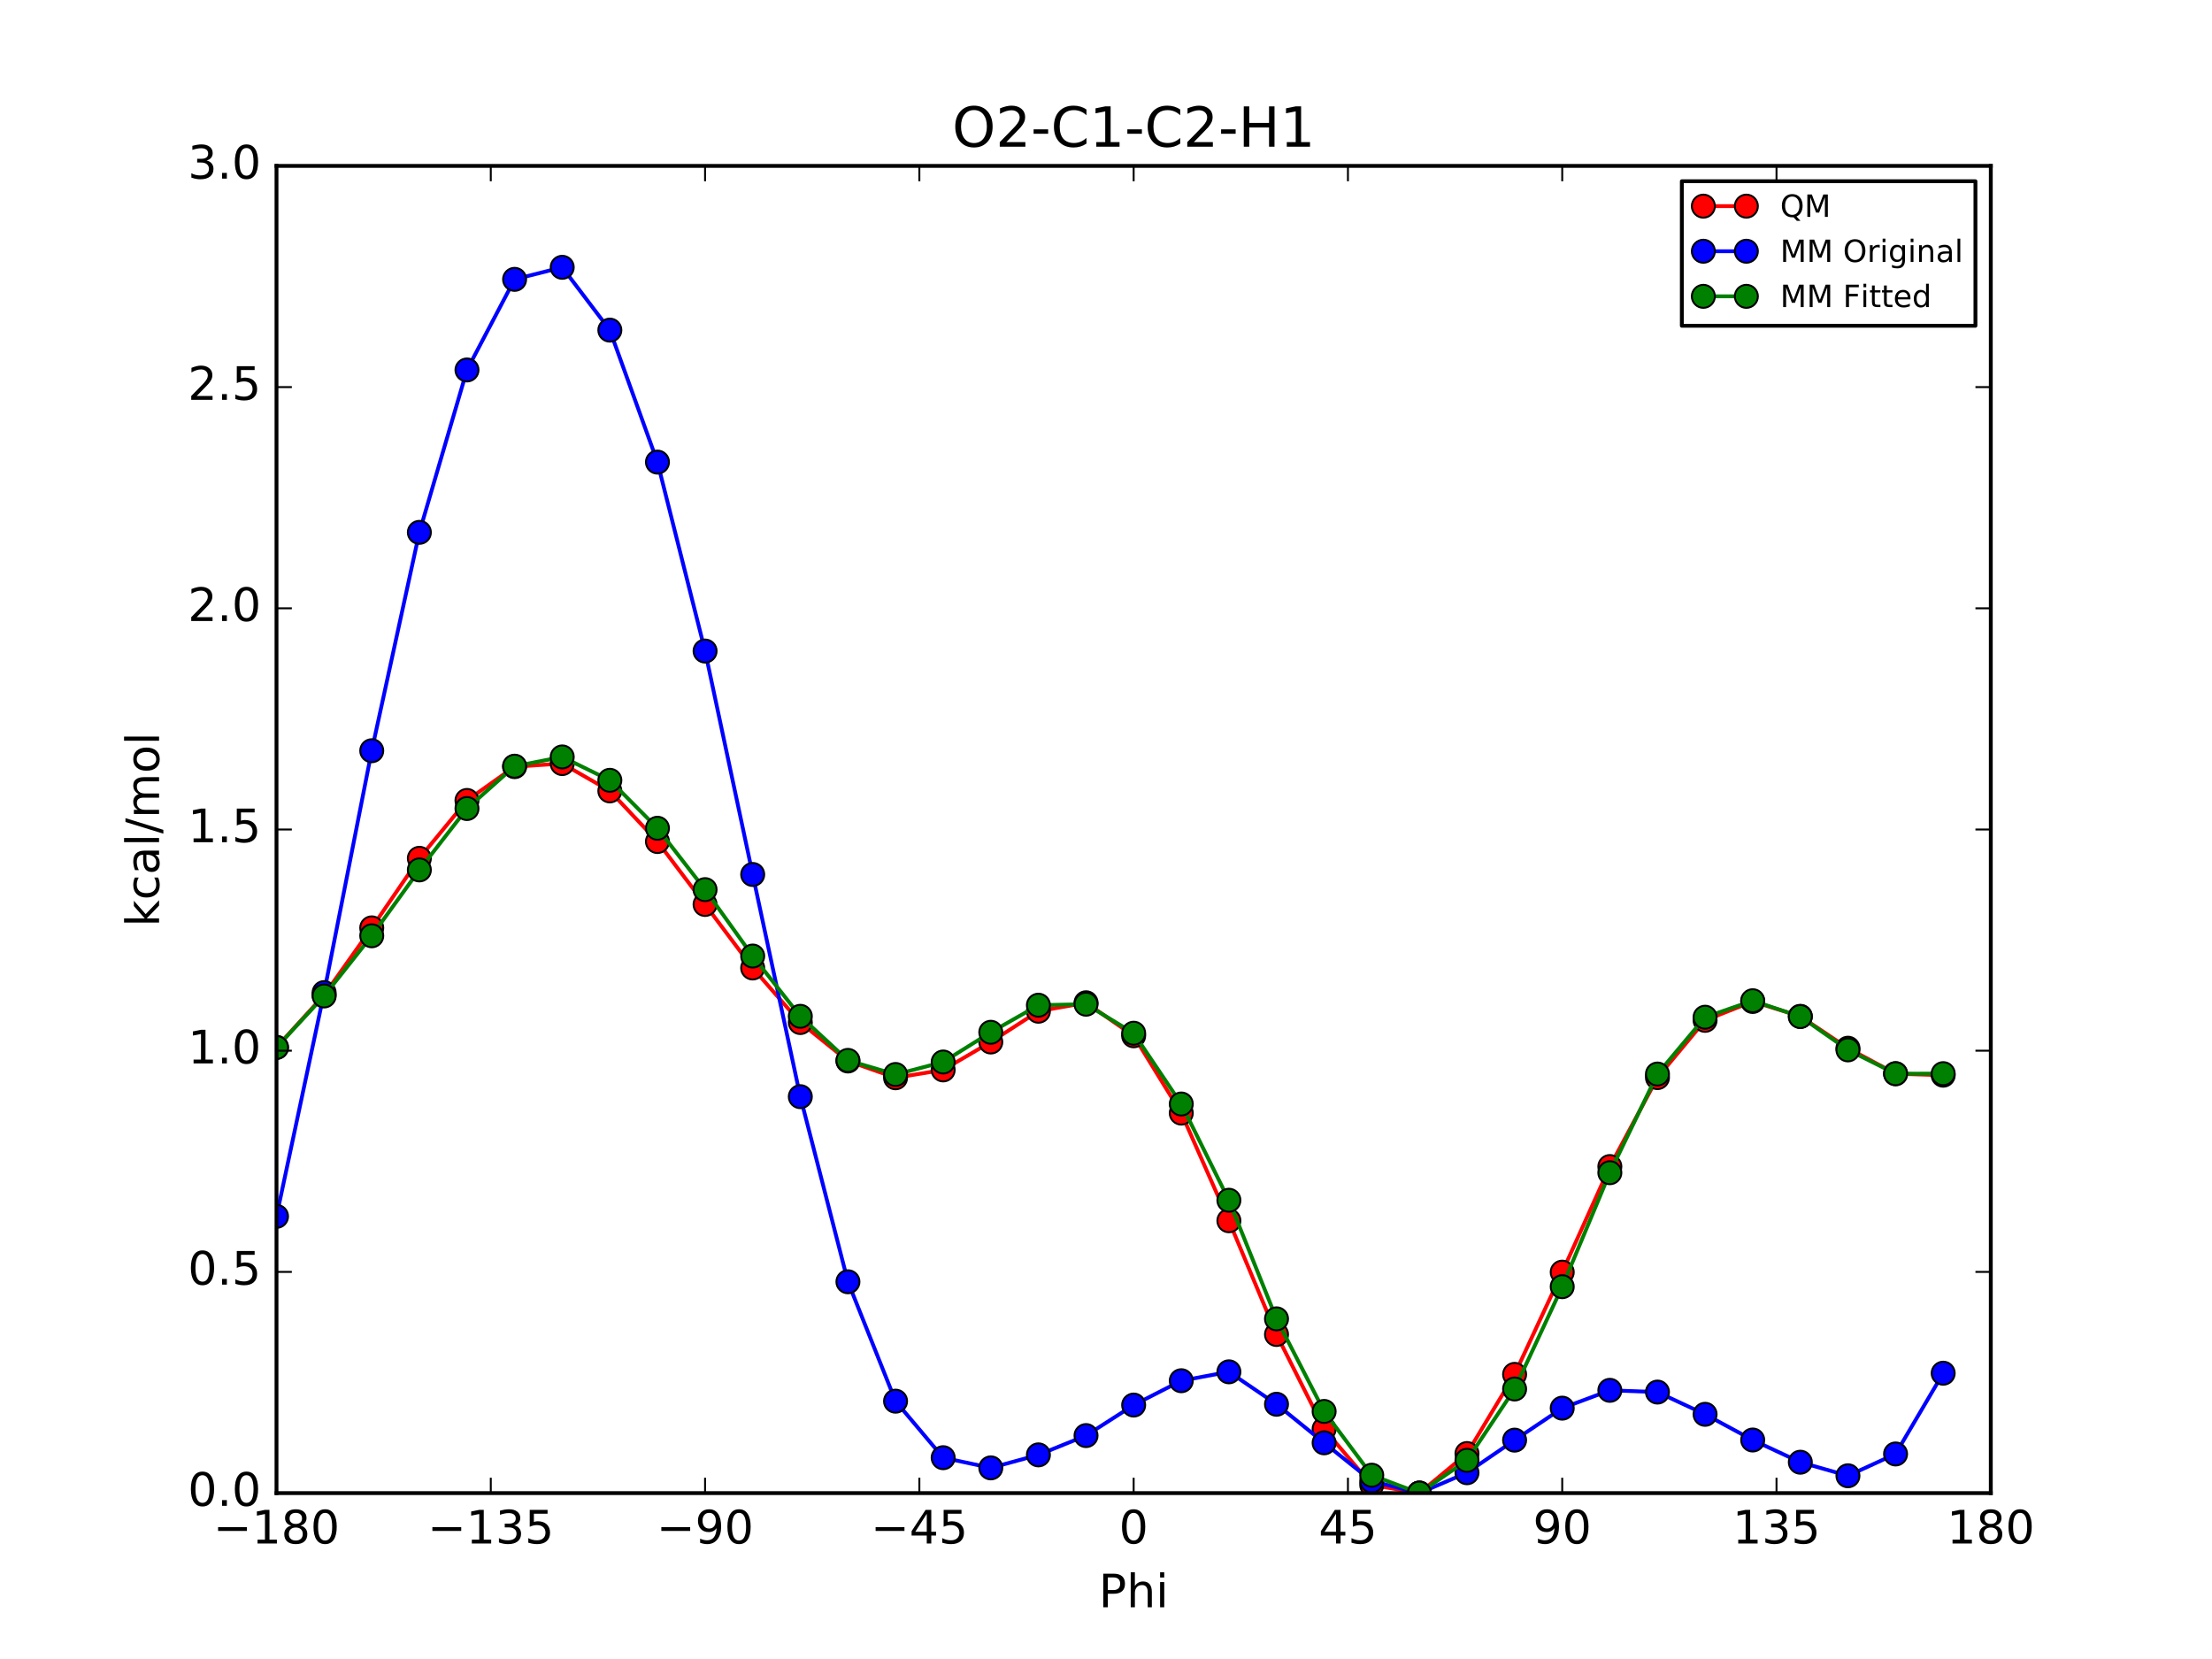 <?xml version="1.0" encoding="utf-8" standalone="no"?>
<!DOCTYPE svg PUBLIC "-//W3C//DTD SVG 1.1//EN"
  "http://www.w3.org/Graphics/SVG/1.1/DTD/svg11.dtd">
<!-- Created with matplotlib (http://matplotlib.org/) -->
<svg height="432pt" version="1.1" viewBox="0 0 576 432" width="576pt" xmlns="http://www.w3.org/2000/svg" xmlns:xlink="http://www.w3.org/1999/xlink">
 <defs>
  <style type="text/css">
*{stroke-linecap:butt;stroke-linejoin:round;stroke-miterlimit:100000;}
  </style>
 </defs>
 <g id="figure_1">
  <g id="patch_1">
   <path d="M 0 432 
L 576 432 
L 576 0 
L 0 0 
z
" style="fill:#ffffff;"/>
  </g>
  <g id="axes_1">
   <g id="patch_2">
    <path d="M 72 388.8 
L 518.4 388.8 
L 518.4 43.2 
L 72 43.2 
z
" style="fill:#ffffff;"/>
   </g>
   <g id="line2d_1">
    <path clip-path="url(#p3d483c1b29)" d="M 72 272.713 
L 84.4 259.105 
L 96.8 241.617 
L 109.2 223.503 
L 121.6 208.437 
L 134 199.628 
L 146.4 198.833 
L 158.8 205.946 
L 171.2 219.132 
L 183.6 235.518 
L 196 252.06 
L 208.4 266.266 
L 220.8 276.283 
L 233.2 280.652 
L 245.6 278.602 
L 258 271.334 
L 270.4 263.32 
L 282.8 261.119 
L 295.201 269.716 
L 307.6 289.844 
L 320 317.874 
L 332.4 347.492 
L 344.8 372.106 
L 357.2 386.678 
L 369.6 388.8 
L 382 378.5 
L 394.4 357.886 
L 406.8 331.263 
L 419.2 303.768 
L 431.6 280.607 
L 444 265.697 
L 456.4 260.784 
L 468.8 264.656 
L 481.2 272.951 
L 493.6 279.585 
L 506 279.979 
" style="fill:none;stroke:#ff0000;stroke-linecap:square;"/>
    <defs>
     <path d="M 0 3 
C 0.796 3 1.559 2.684 2.121 2.121 
C 2.684 1.559 3 0.796 3 0 
C 3 -0.796 2.684 -1.559 2.121 -2.121 
C 1.559 -2.684 0.796 -3 0 -3 
C -0.796 -3 -1.559 -2.684 -2.121 -2.121 
C -2.684 -1.559 -3 -0.796 -3 0 
C -3 0.796 -2.684 1.559 -2.121 2.121 
C -1.559 2.684 -0.796 3 0 3 
z
" id="m635cff8607" style="stroke:#000000;stroke-width:0.5;"/>
    </defs>
    <g clip-path="url(#p3d483c1b29)">
     <use style="fill:#ff0000;stroke:#000000;stroke-width:0.5;" x="72" xlink:href="#m635cff8607" y="272.713"/>
     <use style="fill:#ff0000;stroke:#000000;stroke-width:0.5;" x="84.4" xlink:href="#m635cff8607" y="259.105"/>
     <use style="fill:#ff0000;stroke:#000000;stroke-width:0.5;" x="96.8" xlink:href="#m635cff8607" y="241.617"/>
     <use style="fill:#ff0000;stroke:#000000;stroke-width:0.5;" x="109.2" xlink:href="#m635cff8607" y="223.503"/>
     <use style="fill:#ff0000;stroke:#000000;stroke-width:0.5;" x="121.6" xlink:href="#m635cff8607" y="208.437"/>
     <use style="fill:#ff0000;stroke:#000000;stroke-width:0.5;" x="134" xlink:href="#m635cff8607" y="199.628"/>
     <use style="fill:#ff0000;stroke:#000000;stroke-width:0.5;" x="146.4" xlink:href="#m635cff8607" y="198.833"/>
     <use style="fill:#ff0000;stroke:#000000;stroke-width:0.5;" x="158.8" xlink:href="#m635cff8607" y="205.946"/>
     <use style="fill:#ff0000;stroke:#000000;stroke-width:0.5;" x="171.2" xlink:href="#m635cff8607" y="219.132"/>
     <use style="fill:#ff0000;stroke:#000000;stroke-width:0.5;" x="183.6" xlink:href="#m635cff8607" y="235.518"/>
     <use style="fill:#ff0000;stroke:#000000;stroke-width:0.5;" x="196" xlink:href="#m635cff8607" y="252.06"/>
     <use style="fill:#ff0000;stroke:#000000;stroke-width:0.5;" x="208.4" xlink:href="#m635cff8607" y="266.266"/>
     <use style="fill:#ff0000;stroke:#000000;stroke-width:0.5;" x="220.8" xlink:href="#m635cff8607" y="276.283"/>
     <use style="fill:#ff0000;stroke:#000000;stroke-width:0.5;" x="233.2" xlink:href="#m635cff8607" y="280.652"/>
     <use style="fill:#ff0000;stroke:#000000;stroke-width:0.5;" x="245.6" xlink:href="#m635cff8607" y="278.602"/>
     <use style="fill:#ff0000;stroke:#000000;stroke-width:0.5;" x="258" xlink:href="#m635cff8607" y="271.334"/>
     <use style="fill:#ff0000;stroke:#000000;stroke-width:0.5;" x="270.4" xlink:href="#m635cff8607" y="263.32"/>
     <use style="fill:#ff0000;stroke:#000000;stroke-width:0.5;" x="282.8" xlink:href="#m635cff8607" y="261.119"/>
     <use style="fill:#ff0000;stroke:#000000;stroke-width:0.5;" x="295.201" xlink:href="#m635cff8607" y="269.716"/>
     <use style="fill:#ff0000;stroke:#000000;stroke-width:0.5;" x="307.6" xlink:href="#m635cff8607" y="289.844"/>
     <use style="fill:#ff0000;stroke:#000000;stroke-width:0.5;" x="320" xlink:href="#m635cff8607" y="317.874"/>
     <use style="fill:#ff0000;stroke:#000000;stroke-width:0.5;" x="332.4" xlink:href="#m635cff8607" y="347.492"/>
     <use style="fill:#ff0000;stroke:#000000;stroke-width:0.5;" x="344.8" xlink:href="#m635cff8607" y="372.106"/>
     <use style="fill:#ff0000;stroke:#000000;stroke-width:0.5;" x="357.2" xlink:href="#m635cff8607" y="386.678"/>
     <use style="fill:#ff0000;stroke:#000000;stroke-width:0.5;" x="369.6" xlink:href="#m635cff8607" y="388.8"/>
     <use style="fill:#ff0000;stroke:#000000;stroke-width:0.5;" x="382" xlink:href="#m635cff8607" y="378.5"/>
     <use style="fill:#ff0000;stroke:#000000;stroke-width:0.5;" x="394.4" xlink:href="#m635cff8607" y="357.886"/>
     <use style="fill:#ff0000;stroke:#000000;stroke-width:0.5;" x="406.8" xlink:href="#m635cff8607" y="331.263"/>
     <use style="fill:#ff0000;stroke:#000000;stroke-width:0.5;" x="419.2" xlink:href="#m635cff8607" y="303.768"/>
     <use style="fill:#ff0000;stroke:#000000;stroke-width:0.5;" x="431.6" xlink:href="#m635cff8607" y="280.607"/>
     <use style="fill:#ff0000;stroke:#000000;stroke-width:0.5;" x="444" xlink:href="#m635cff8607" y="265.697"/>
     <use style="fill:#ff0000;stroke:#000000;stroke-width:0.5;" x="456.4" xlink:href="#m635cff8607" y="260.784"/>
     <use style="fill:#ff0000;stroke:#000000;stroke-width:0.5;" x="468.8" xlink:href="#m635cff8607" y="264.656"/>
     <use style="fill:#ff0000;stroke:#000000;stroke-width:0.5;" x="481.2" xlink:href="#m635cff8607" y="272.951"/>
     <use style="fill:#ff0000;stroke:#000000;stroke-width:0.5;" x="493.6" xlink:href="#m635cff8607" y="279.585"/>
     <use style="fill:#ff0000;stroke:#000000;stroke-width:0.5;" x="506" xlink:href="#m635cff8607" y="279.979"/>
    </g>
   </g>
   <g id="line2d_2">
    <path clip-path="url(#p3d483c1b29)" d="M 72 316.741 
L 84.4 258.469 
L 96.8 195.488 
L 109.2 138.627 
L 121.6 96.338 
L 134 72.742 
L 146.4 69.604 
L 158.8 85.965 
L 171.2 120.333 
L 183.6 169.532 
L 196 227.71 
L 208.4 285.57 
L 220.8 333.77 
L 233.2 364.863 
L 245.6 379.581 
L 258 382.232 
L 270.4 378.845 
L 282.8 373.822 
L 295.201 365.874 
L 307.6 359.539 
L 320 357.219 
L 332.4 365.663 
L 344.8 375.707 
L 357.2 385.653 
L 369.6 388.8 
L 382 383.495 
L 394.4 375.009 
L 406.8 366.679 
L 419.2 362.037 
L 431.6 362.492 
L 444 368.283 
L 456.4 374.977 
L 468.8 380.756 
L 481.2 384.291 
L 493.6 378.61 
L 506 357.579 
" style="fill:none;stroke:#0000ff;stroke-linecap:square;"/>
    <defs>
     <path d="M 0 3 
C 0.796 3 1.559 2.684 2.121 2.121 
C 2.684 1.559 3 0.796 3 0 
C 3 -0.796 2.684 -1.559 2.121 -2.121 
C 1.559 -2.684 0.796 -3 0 -3 
C -0.796 -3 -1.559 -2.684 -2.121 -2.121 
C -2.684 -1.559 -3 -0.796 -3 0 
C -3 0.796 -2.684 1.559 -2.121 2.121 
C -1.559 2.684 -0.796 3 0 3 
z
" id="md764c1c83b" style="stroke:#000000;stroke-width:0.5;"/>
    </defs>
    <g clip-path="url(#p3d483c1b29)">
     <use style="fill:#0000ff;stroke:#000000;stroke-width:0.5;" x="72" xlink:href="#md764c1c83b" y="316.741"/>
     <use style="fill:#0000ff;stroke:#000000;stroke-width:0.5;" x="84.4" xlink:href="#md764c1c83b" y="258.469"/>
     <use style="fill:#0000ff;stroke:#000000;stroke-width:0.5;" x="96.8" xlink:href="#md764c1c83b" y="195.488"/>
     <use style="fill:#0000ff;stroke:#000000;stroke-width:0.5;" x="109.2" xlink:href="#md764c1c83b" y="138.627"/>
     <use style="fill:#0000ff;stroke:#000000;stroke-width:0.5;" x="121.6" xlink:href="#md764c1c83b" y="96.338"/>
     <use style="fill:#0000ff;stroke:#000000;stroke-width:0.5;" x="134" xlink:href="#md764c1c83b" y="72.742"/>
     <use style="fill:#0000ff;stroke:#000000;stroke-width:0.5;" x="146.4" xlink:href="#md764c1c83b" y="69.604"/>
     <use style="fill:#0000ff;stroke:#000000;stroke-width:0.5;" x="158.8" xlink:href="#md764c1c83b" y="85.965"/>
     <use style="fill:#0000ff;stroke:#000000;stroke-width:0.5;" x="171.2" xlink:href="#md764c1c83b" y="120.333"/>
     <use style="fill:#0000ff;stroke:#000000;stroke-width:0.5;" x="183.6" xlink:href="#md764c1c83b" y="169.532"/>
     <use style="fill:#0000ff;stroke:#000000;stroke-width:0.5;" x="196" xlink:href="#md764c1c83b" y="227.71"/>
     <use style="fill:#0000ff;stroke:#000000;stroke-width:0.5;" x="208.4" xlink:href="#md764c1c83b" y="285.57"/>
     <use style="fill:#0000ff;stroke:#000000;stroke-width:0.5;" x="220.8" xlink:href="#md764c1c83b" y="333.77"/>
     <use style="fill:#0000ff;stroke:#000000;stroke-width:0.5;" x="233.2" xlink:href="#md764c1c83b" y="364.863"/>
     <use style="fill:#0000ff;stroke:#000000;stroke-width:0.5;" x="245.6" xlink:href="#md764c1c83b" y="379.581"/>
     <use style="fill:#0000ff;stroke:#000000;stroke-width:0.5;" x="258" xlink:href="#md764c1c83b" y="382.232"/>
     <use style="fill:#0000ff;stroke:#000000;stroke-width:0.5;" x="270.4" xlink:href="#md764c1c83b" y="378.845"/>
     <use style="fill:#0000ff;stroke:#000000;stroke-width:0.5;" x="282.8" xlink:href="#md764c1c83b" y="373.822"/>
     <use style="fill:#0000ff;stroke:#000000;stroke-width:0.5;" x="295.201" xlink:href="#md764c1c83b" y="365.874"/>
     <use style="fill:#0000ff;stroke:#000000;stroke-width:0.5;" x="307.6" xlink:href="#md764c1c83b" y="359.539"/>
     <use style="fill:#0000ff;stroke:#000000;stroke-width:0.5;" x="320" xlink:href="#md764c1c83b" y="357.219"/>
     <use style="fill:#0000ff;stroke:#000000;stroke-width:0.5;" x="332.4" xlink:href="#md764c1c83b" y="365.663"/>
     <use style="fill:#0000ff;stroke:#000000;stroke-width:0.5;" x="344.8" xlink:href="#md764c1c83b" y="375.707"/>
     <use style="fill:#0000ff;stroke:#000000;stroke-width:0.5;" x="357.2" xlink:href="#md764c1c83b" y="385.653"/>
     <use style="fill:#0000ff;stroke:#000000;stroke-width:0.5;" x="369.6" xlink:href="#md764c1c83b" y="388.8"/>
     <use style="fill:#0000ff;stroke:#000000;stroke-width:0.5;" x="382" xlink:href="#md764c1c83b" y="383.495"/>
     <use style="fill:#0000ff;stroke:#000000;stroke-width:0.5;" x="394.4" xlink:href="#md764c1c83b" y="375.009"/>
     <use style="fill:#0000ff;stroke:#000000;stroke-width:0.5;" x="406.8" xlink:href="#md764c1c83b" y="366.679"/>
     <use style="fill:#0000ff;stroke:#000000;stroke-width:0.5;" x="419.2" xlink:href="#md764c1c83b" y="362.037"/>
     <use style="fill:#0000ff;stroke:#000000;stroke-width:0.5;" x="431.6" xlink:href="#md764c1c83b" y="362.492"/>
     <use style="fill:#0000ff;stroke:#000000;stroke-width:0.5;" x="444" xlink:href="#md764c1c83b" y="368.283"/>
     <use style="fill:#0000ff;stroke:#000000;stroke-width:0.5;" x="456.4" xlink:href="#md764c1c83b" y="374.977"/>
     <use style="fill:#0000ff;stroke:#000000;stroke-width:0.5;" x="468.8" xlink:href="#md764c1c83b" y="380.756"/>
     <use style="fill:#0000ff;stroke:#000000;stroke-width:0.5;" x="481.2" xlink:href="#md764c1c83b" y="384.291"/>
     <use style="fill:#0000ff;stroke:#000000;stroke-width:0.5;" x="493.6" xlink:href="#md764c1c83b" y="378.61"/>
     <use style="fill:#0000ff;stroke:#000000;stroke-width:0.5;" x="506" xlink:href="#md764c1c83b" y="357.579"/>
    </g>
   </g>
   <g id="line2d_3">
    <path clip-path="url(#p3d483c1b29)" d="M 72 272.764 
L 84.4 259.35 
L 96.8 243.676 
L 109.2 226.524 
L 121.6 210.543 
L 134 199.514 
L 146.4 197.101 
L 158.8 203.19 
L 171.2 215.675 
L 183.6 231.659 
L 196 248.952 
L 208.4 264.646 
L 220.8 276.122 
L 233.2 279.795 
L 245.6 276.545 
L 258 268.804 
L 270.4 261.753 
L 282.8 261.491 
L 295.201 269.05 
L 307.6 287.481 
L 320 312.542 
L 332.4 343.427 
L 344.8 367.534 
L 357.2 384.14 
L 369.6 388.8 
L 382 380.258 
L 394.4 361.693 
L 406.8 335.048 
L 419.2 305.369 
L 431.6 279.676 
L 444 264.882 
L 456.4 260.585 
L 468.8 264.713 
L 481.2 273.387 
L 493.6 279.593 
L 506 279.575 
" style="fill:none;stroke:#008000;stroke-linecap:square;"/>
    <defs>
     <path d="M 0 3 
C 0.796 3 1.559 2.684 2.121 2.121 
C 2.684 1.559 3 0.796 3 0 
C 3 -0.796 2.684 -1.559 2.121 -2.121 
C 1.559 -2.684 0.796 -3 0 -3 
C -0.796 -3 -1.559 -2.684 -2.121 -2.121 
C -2.684 -1.559 -3 -0.796 -3 0 
C -3 0.796 -2.684 1.559 -2.121 2.121 
C -1.559 2.684 -0.796 3 0 3 
z
" id="mac03874ecc" style="stroke:#000000;stroke-width:0.5;"/>
    </defs>
    <g clip-path="url(#p3d483c1b29)">
     <use style="fill:#008000;stroke:#000000;stroke-width:0.5;" x="72" xlink:href="#mac03874ecc" y="272.764"/>
     <use style="fill:#008000;stroke:#000000;stroke-width:0.5;" x="84.4" xlink:href="#mac03874ecc" y="259.35"/>
     <use style="fill:#008000;stroke:#000000;stroke-width:0.5;" x="96.8" xlink:href="#mac03874ecc" y="243.676"/>
     <use style="fill:#008000;stroke:#000000;stroke-width:0.5;" x="109.2" xlink:href="#mac03874ecc" y="226.524"/>
     <use style="fill:#008000;stroke:#000000;stroke-width:0.5;" x="121.6" xlink:href="#mac03874ecc" y="210.543"/>
     <use style="fill:#008000;stroke:#000000;stroke-width:0.5;" x="134" xlink:href="#mac03874ecc" y="199.514"/>
     <use style="fill:#008000;stroke:#000000;stroke-width:0.5;" x="146.4" xlink:href="#mac03874ecc" y="197.101"/>
     <use style="fill:#008000;stroke:#000000;stroke-width:0.5;" x="158.8" xlink:href="#mac03874ecc" y="203.19"/>
     <use style="fill:#008000;stroke:#000000;stroke-width:0.5;" x="171.2" xlink:href="#mac03874ecc" y="215.675"/>
     <use style="fill:#008000;stroke:#000000;stroke-width:0.5;" x="183.6" xlink:href="#mac03874ecc" y="231.659"/>
     <use style="fill:#008000;stroke:#000000;stroke-width:0.5;" x="196" xlink:href="#mac03874ecc" y="248.952"/>
     <use style="fill:#008000;stroke:#000000;stroke-width:0.5;" x="208.4" xlink:href="#mac03874ecc" y="264.646"/>
     <use style="fill:#008000;stroke:#000000;stroke-width:0.5;" x="220.8" xlink:href="#mac03874ecc" y="276.122"/>
     <use style="fill:#008000;stroke:#000000;stroke-width:0.5;" x="233.2" xlink:href="#mac03874ecc" y="279.795"/>
     <use style="fill:#008000;stroke:#000000;stroke-width:0.5;" x="245.6" xlink:href="#mac03874ecc" y="276.545"/>
     <use style="fill:#008000;stroke:#000000;stroke-width:0.5;" x="258" xlink:href="#mac03874ecc" y="268.804"/>
     <use style="fill:#008000;stroke:#000000;stroke-width:0.5;" x="270.4" xlink:href="#mac03874ecc" y="261.753"/>
     <use style="fill:#008000;stroke:#000000;stroke-width:0.5;" x="282.8" xlink:href="#mac03874ecc" y="261.491"/>
     <use style="fill:#008000;stroke:#000000;stroke-width:0.5;" x="295.201" xlink:href="#mac03874ecc" y="269.05"/>
     <use style="fill:#008000;stroke:#000000;stroke-width:0.5;" x="307.6" xlink:href="#mac03874ecc" y="287.481"/>
     <use style="fill:#008000;stroke:#000000;stroke-width:0.5;" x="320" xlink:href="#mac03874ecc" y="312.542"/>
     <use style="fill:#008000;stroke:#000000;stroke-width:0.5;" x="332.4" xlink:href="#mac03874ecc" y="343.427"/>
     <use style="fill:#008000;stroke:#000000;stroke-width:0.5;" x="344.8" xlink:href="#mac03874ecc" y="367.534"/>
     <use style="fill:#008000;stroke:#000000;stroke-width:0.5;" x="357.2" xlink:href="#mac03874ecc" y="384.14"/>
     <use style="fill:#008000;stroke:#000000;stroke-width:0.5;" x="369.6" xlink:href="#mac03874ecc" y="388.8"/>
     <use style="fill:#008000;stroke:#000000;stroke-width:0.5;" x="382" xlink:href="#mac03874ecc" y="380.258"/>
     <use style="fill:#008000;stroke:#000000;stroke-width:0.5;" x="394.4" xlink:href="#mac03874ecc" y="361.693"/>
     <use style="fill:#008000;stroke:#000000;stroke-width:0.5;" x="406.8" xlink:href="#mac03874ecc" y="335.048"/>
     <use style="fill:#008000;stroke:#000000;stroke-width:0.5;" x="419.2" xlink:href="#mac03874ecc" y="305.369"/>
     <use style="fill:#008000;stroke:#000000;stroke-width:0.5;" x="431.6" xlink:href="#mac03874ecc" y="279.676"/>
     <use style="fill:#008000;stroke:#000000;stroke-width:0.5;" x="444" xlink:href="#mac03874ecc" y="264.882"/>
     <use style="fill:#008000;stroke:#000000;stroke-width:0.5;" x="456.4" xlink:href="#mac03874ecc" y="260.585"/>
     <use style="fill:#008000;stroke:#000000;stroke-width:0.5;" x="468.8" xlink:href="#mac03874ecc" y="264.713"/>
     <use style="fill:#008000;stroke:#000000;stroke-width:0.5;" x="481.2" xlink:href="#mac03874ecc" y="273.387"/>
     <use style="fill:#008000;stroke:#000000;stroke-width:0.5;" x="493.6" xlink:href="#mac03874ecc" y="279.593"/>
     <use style="fill:#008000;stroke:#000000;stroke-width:0.5;" x="506" xlink:href="#mac03874ecc" y="279.575"/>
    </g>
   </g>
   <g id="patch_3">
    <path d="M 72 388.8 
L 72 43.2 
" style="fill:none;stroke:#000000;stroke-linecap:square;stroke-linejoin:miter;"/>
   </g>
   <g id="patch_4">
    <path d="M 72 43.2 
L 518.4 43.2 
" style="fill:none;stroke:#000000;stroke-linecap:square;stroke-linejoin:miter;"/>
   </g>
   <g id="patch_5">
    <path d="M 518.4 388.8 
L 518.4 43.2 
" style="fill:none;stroke:#000000;stroke-linecap:square;stroke-linejoin:miter;"/>
   </g>
   <g id="patch_6">
    <path d="M 72 388.8 
L 518.4 388.8 
" style="fill:none;stroke:#000000;stroke-linecap:square;stroke-linejoin:miter;"/>
   </g>
   <g id="matplotlib.axis_1">
    <g id="xtick_1">
     <g id="line2d_4">
      <defs>
       <path d="M 0 0 
L 0 -4 
" id="mfccf988c22" style="stroke:#000000;stroke-width:0.5;"/>
      </defs>
      <g>
       <use style="stroke:#000000;stroke-width:0.5;" x="72.0" xlink:href="#mfccf988c22" y="388.8"/>
      </g>
     </g>
     <g id="line2d_5">
      <defs>
       <path d="M 0 0 
L 0 4 
" id="mb6addc2b5a" style="stroke:#000000;stroke-width:0.5;"/>
      </defs>
      <g>
       <use style="stroke:#000000;stroke-width:0.5;" x="72.0" xlink:href="#mb6addc2b5a" y="43.2"/>
      </g>
     </g>
     <g id="text_1">
      <!-- −180 -->
      <defs>
       <path d="M 31.781 34.625 
Q 24.75 34.625 20.719 30.859 
Q 16.703 27.094 16.703 20.516 
Q 16.703 13.922 20.719 10.156 
Q 24.75 6.391 31.781 6.391 
Q 38.812 6.391 42.859 10.172 
Q 46.922 13.969 46.922 20.516 
Q 46.922 27.094 42.891 30.859 
Q 38.875 34.625 31.781 34.625 
M 21.922 38.812 
Q 15.578 40.375 12.031 44.719 
Q 8.5 49.078 8.5 55.328 
Q 8.5 64.062 14.719 69.141 
Q 20.953 74.219 31.781 74.219 
Q 42.672 74.219 48.875 69.141 
Q 55.078 64.062 55.078 55.328 
Q 55.078 49.078 51.531 44.719 
Q 48 40.375 41.703 38.812 
Q 48.828 37.156 52.797 32.312 
Q 56.781 27.484 56.781 20.516 
Q 56.781 9.906 50.312 4.234 
Q 43.844 -1.422 31.781 -1.422 
Q 19.734 -1.422 13.25 4.234 
Q 6.781 9.906 6.781 20.516 
Q 6.781 27.484 10.781 32.312 
Q 14.797 37.156 21.922 38.812 
M 18.312 54.391 
Q 18.312 48.734 21.844 45.562 
Q 25.391 42.391 31.781 42.391 
Q 38.141 42.391 41.719 45.562 
Q 45.312 48.734 45.312 54.391 
Q 45.312 60.062 41.719 63.234 
Q 38.141 66.406 31.781 66.406 
Q 25.391 66.406 21.844 63.234 
Q 18.312 60.062 18.312 54.391 
" id="BitstreamVeraSans-Roman-38"/>
       <path d="M 10.594 35.5 
L 73.188 35.5 
L 73.188 27.203 
L 10.594 27.203 
z
" id="BitstreamVeraSans-Roman-2212"/>
       <path d="M 12.406 8.297 
L 28.516 8.297 
L 28.516 63.922 
L 10.984 60.406 
L 10.984 69.391 
L 28.422 72.906 
L 38.281 72.906 
L 38.281 8.297 
L 54.391 8.297 
L 54.391 0 
L 12.406 0 
z
" id="BitstreamVeraSans-Roman-31"/>
       <path d="M 31.781 66.406 
Q 24.172 66.406 20.328 58.906 
Q 16.5 51.422 16.5 36.375 
Q 16.5 21.391 20.328 13.891 
Q 24.172 6.391 31.781 6.391 
Q 39.453 6.391 43.281 13.891 
Q 47.125 21.391 47.125 36.375 
Q 47.125 51.422 43.281 58.906 
Q 39.453 66.406 31.781 66.406 
M 31.781 74.219 
Q 44.047 74.219 50.516 64.516 
Q 56.984 54.828 56.984 36.375 
Q 56.984 17.969 50.516 8.266 
Q 44.047 -1.422 31.781 -1.422 
Q 19.531 -1.422 13.062 8.266 
Q 6.594 17.969 6.594 36.375 
Q 6.594 54.828 13.062 64.516 
Q 19.531 74.219 31.781 74.219 
" id="BitstreamVeraSans-Roman-30"/>
      </defs>
      <g transform="translate(55.52 401.918)scale(0.12 -0.12)">
       <use xlink:href="#BitstreamVeraSans-Roman-2212"/>
       <use x="83.789" xlink:href="#BitstreamVeraSans-Roman-31"/>
       <use x="147.412" xlink:href="#BitstreamVeraSans-Roman-38"/>
       <use x="211.035" xlink:href="#BitstreamVeraSans-Roman-30"/>
      </g>
     </g>
    </g>
    <g id="xtick_2">
     <g id="line2d_6">
      <g>
       <use style="stroke:#000000;stroke-width:0.5;" x="127.8" xlink:href="#mfccf988c22" y="388.8"/>
      </g>
     </g>
     <g id="line2d_7">
      <g>
       <use style="stroke:#000000;stroke-width:0.5;" x="127.8" xlink:href="#mb6addc2b5a" y="43.2"/>
      </g>
     </g>
     <g id="text_2">
      <!-- −135 -->
      <defs>
       <path d="M 10.797 72.906 
L 49.516 72.906 
L 49.516 64.594 
L 19.828 64.594 
L 19.828 46.734 
Q 21.969 47.469 24.109 47.828 
Q 26.266 48.188 28.422 48.188 
Q 40.625 48.188 47.75 41.5 
Q 54.891 34.812 54.891 23.391 
Q 54.891 11.625 47.562 5.094 
Q 40.234 -1.422 26.906 -1.422 
Q 22.312 -1.422 17.547 -0.641 
Q 12.797 0.141 7.719 1.703 
L 7.719 11.625 
Q 12.109 9.234 16.797 8.062 
Q 21.484 6.891 26.703 6.891 
Q 35.156 6.891 40.078 11.328 
Q 45.016 15.766 45.016 23.391 
Q 45.016 31 40.078 35.438 
Q 35.156 39.891 26.703 39.891 
Q 22.75 39.891 18.812 39.016 
Q 14.891 38.141 10.797 36.281 
z
" id="BitstreamVeraSans-Roman-35"/>
       <path d="M 40.578 39.312 
Q 47.656 37.797 51.625 33 
Q 55.609 28.219 55.609 21.188 
Q 55.609 10.406 48.188 4.484 
Q 40.766 -1.422 27.094 -1.422 
Q 22.516 -1.422 17.656 -0.516 
Q 12.797 0.391 7.625 2.203 
L 7.625 11.719 
Q 11.719 9.328 16.594 8.109 
Q 21.484 6.891 26.812 6.891 
Q 36.078 6.891 40.938 10.547 
Q 45.797 14.203 45.797 21.188 
Q 45.797 27.641 41.281 31.266 
Q 36.766 34.906 28.719 34.906 
L 20.219 34.906 
L 20.219 43.016 
L 29.109 43.016 
Q 36.375 43.016 40.234 45.922 
Q 44.094 48.828 44.094 54.297 
Q 44.094 59.906 40.109 62.906 
Q 36.141 65.922 28.719 65.922 
Q 24.656 65.922 20.016 65.031 
Q 15.375 64.156 9.812 62.312 
L 9.812 71.094 
Q 15.438 72.656 20.344 73.438 
Q 25.25 74.219 29.594 74.219 
Q 40.828 74.219 47.359 69.109 
Q 53.906 64.016 53.906 55.328 
Q 53.906 49.266 50.438 45.094 
Q 46.969 40.922 40.578 39.312 
" id="BitstreamVeraSans-Roman-33"/>
      </defs>
      <g transform="translate(111.32 401.918)scale(0.12 -0.12)">
       <use xlink:href="#BitstreamVeraSans-Roman-2212"/>
       <use x="83.789" xlink:href="#BitstreamVeraSans-Roman-31"/>
       <use x="147.412" xlink:href="#BitstreamVeraSans-Roman-33"/>
       <use x="211.035" xlink:href="#BitstreamVeraSans-Roman-35"/>
      </g>
     </g>
    </g>
    <g id="xtick_3">
     <g id="line2d_8">
      <g>
       <use style="stroke:#000000;stroke-width:0.5;" x="183.6" xlink:href="#mfccf988c22" y="388.8"/>
      </g>
     </g>
     <g id="line2d_9">
      <g>
       <use style="stroke:#000000;stroke-width:0.5;" x="183.6" xlink:href="#mb6addc2b5a" y="43.2"/>
      </g>
     </g>
     <g id="text_3">
      <!-- −90 -->
      <defs>
       <path d="M 10.984 1.516 
L 10.984 10.5 
Q 14.703 8.734 18.5 7.812 
Q 22.312 6.891 25.984 6.891 
Q 35.75 6.891 40.891 13.453 
Q 46.047 20.016 46.781 33.406 
Q 43.953 29.203 39.594 26.953 
Q 35.25 24.703 29.984 24.703 
Q 19.047 24.703 12.672 31.312 
Q 6.297 37.938 6.297 49.422 
Q 6.297 60.641 12.938 67.422 
Q 19.578 74.219 30.609 74.219 
Q 43.266 74.219 49.922 64.516 
Q 56.594 54.828 56.594 36.375 
Q 56.594 19.141 48.406 8.859 
Q 40.234 -1.422 26.422 -1.422 
Q 22.703 -1.422 18.891 -0.688 
Q 15.094 0.047 10.984 1.516 
M 30.609 32.422 
Q 37.25 32.422 41.125 36.953 
Q 45.016 41.5 45.016 49.422 
Q 45.016 57.281 41.125 61.844 
Q 37.25 66.406 30.609 66.406 
Q 23.969 66.406 20.094 61.844 
Q 16.219 57.281 16.219 49.422 
Q 16.219 41.5 20.094 36.953 
Q 23.969 32.422 30.609 32.422 
" id="BitstreamVeraSans-Roman-39"/>
      </defs>
      <g transform="translate(170.937 401.918)scale(0.12 -0.12)">
       <use xlink:href="#BitstreamVeraSans-Roman-2212"/>
       <use x="83.789" xlink:href="#BitstreamVeraSans-Roman-39"/>
       <use x="147.412" xlink:href="#BitstreamVeraSans-Roman-30"/>
      </g>
     </g>
    </g>
    <g id="xtick_4">
     <g id="line2d_10">
      <g>
       <use style="stroke:#000000;stroke-width:0.5;" x="239.4" xlink:href="#mfccf988c22" y="388.8"/>
      </g>
     </g>
     <g id="line2d_11">
      <g>
       <use style="stroke:#000000;stroke-width:0.5;" x="239.4" xlink:href="#mb6addc2b5a" y="43.2"/>
      </g>
     </g>
     <g id="text_4">
      <!-- −45 -->
      <defs>
       <path d="M 37.797 64.312 
L 12.891 25.391 
L 37.797 25.391 
z
M 35.203 72.906 
L 47.609 72.906 
L 47.609 25.391 
L 58.016 25.391 
L 58.016 17.188 
L 47.609 17.188 
L 47.609 0 
L 37.797 0 
L 37.797 17.188 
L 4.891 17.188 
L 4.891 26.703 
z
" id="BitstreamVeraSans-Roman-34"/>
      </defs>
      <g transform="translate(226.737 401.918)scale(0.12 -0.12)">
       <use xlink:href="#BitstreamVeraSans-Roman-2212"/>
       <use x="83.789" xlink:href="#BitstreamVeraSans-Roman-34"/>
       <use x="147.412" xlink:href="#BitstreamVeraSans-Roman-35"/>
      </g>
     </g>
    </g>
    <g id="xtick_5">
     <g id="line2d_12">
      <g>
       <use style="stroke:#000000;stroke-width:0.5;" x="295.2" xlink:href="#mfccf988c22" y="388.8"/>
      </g>
     </g>
     <g id="line2d_13">
      <g>
       <use style="stroke:#000000;stroke-width:0.5;" x="295.2" xlink:href="#mb6addc2b5a" y="43.2"/>
      </g>
     </g>
     <g id="text_5">
      <!-- 0 -->
      <g transform="translate(291.382 401.918)scale(0.12 -0.12)">
       <use xlink:href="#BitstreamVeraSans-Roman-30"/>
      </g>
     </g>
    </g>
    <g id="xtick_6">
     <g id="line2d_14">
      <g>
       <use style="stroke:#000000;stroke-width:0.5;" x="351.0" xlink:href="#mfccf988c22" y="388.8"/>
      </g>
     </g>
     <g id="line2d_15">
      <g>
       <use style="stroke:#000000;stroke-width:0.5;" x="351.0" xlink:href="#mb6addc2b5a" y="43.2"/>
      </g>
     </g>
     <g id="text_6">
      <!-- 45 -->
      <g transform="translate(343.365 401.918)scale(0.12 -0.12)">
       <use xlink:href="#BitstreamVeraSans-Roman-34"/>
       <use x="63.623" xlink:href="#BitstreamVeraSans-Roman-35"/>
      </g>
     </g>
    </g>
    <g id="xtick_7">
     <g id="line2d_16">
      <g>
       <use style="stroke:#000000;stroke-width:0.5;" x="406.8" xlink:href="#mfccf988c22" y="388.8"/>
      </g>
     </g>
     <g id="line2d_17">
      <g>
       <use style="stroke:#000000;stroke-width:0.5;" x="406.8" xlink:href="#mb6addc2b5a" y="43.2"/>
      </g>
     </g>
     <g id="text_7">
      <!-- 90 -->
      <g transform="translate(399.165 401.918)scale(0.12 -0.12)">
       <use xlink:href="#BitstreamVeraSans-Roman-39"/>
       <use x="63.623" xlink:href="#BitstreamVeraSans-Roman-30"/>
      </g>
     </g>
    </g>
    <g id="xtick_8">
     <g id="line2d_18">
      <g>
       <use style="stroke:#000000;stroke-width:0.5;" x="462.6" xlink:href="#mfccf988c22" y="388.8"/>
      </g>
     </g>
     <g id="line2d_19">
      <g>
       <use style="stroke:#000000;stroke-width:0.5;" x="462.6" xlink:href="#mb6addc2b5a" y="43.2"/>
      </g>
     </g>
     <g id="text_8">
      <!-- 135 -->
      <g transform="translate(451.147 401.918)scale(0.12 -0.12)">
       <use xlink:href="#BitstreamVeraSans-Roman-31"/>
       <use x="63.623" xlink:href="#BitstreamVeraSans-Roman-33"/>
       <use x="127.246" xlink:href="#BitstreamVeraSans-Roman-35"/>
      </g>
     </g>
    </g>
    <g id="xtick_9">
     <g id="line2d_20">
      <g>
       <use style="stroke:#000000;stroke-width:0.5;" x="518.4" xlink:href="#mfccf988c22" y="388.8"/>
      </g>
     </g>
     <g id="line2d_21">
      <g>
       <use style="stroke:#000000;stroke-width:0.5;" x="518.4" xlink:href="#mb6addc2b5a" y="43.2"/>
      </g>
     </g>
     <g id="text_9">
      <!-- 180 -->
      <g transform="translate(506.947 401.918)scale(0.12 -0.12)">
       <use xlink:href="#BitstreamVeraSans-Roman-31"/>
       <use x="63.623" xlink:href="#BitstreamVeraSans-Roman-38"/>
       <use x="127.246" xlink:href="#BitstreamVeraSans-Roman-30"/>
      </g>
     </g>
    </g>
    <g id="text_10">
     <!-- Phi -->
     <defs>
      <path d="M 19.672 64.797 
L 19.672 37.406 
L 32.078 37.406 
Q 38.969 37.406 42.719 40.969 
Q 46.484 44.531 46.484 51.125 
Q 46.484 57.672 42.719 61.234 
Q 38.969 64.797 32.078 64.797 
z
M 9.812 72.906 
L 32.078 72.906 
Q 44.344 72.906 50.609 67.359 
Q 56.891 61.812 56.891 51.125 
Q 56.891 40.328 50.609 34.812 
Q 44.344 29.297 32.078 29.297 
L 19.672 29.297 
L 19.672 0 
L 9.812 0 
z
" id="BitstreamVeraSans-Roman-50"/>
      <path d="M 54.891 33.016 
L 54.891 0 
L 45.906 0 
L 45.906 32.719 
Q 45.906 40.484 42.875 44.328 
Q 39.844 48.188 33.797 48.188 
Q 26.516 48.188 22.312 43.547 
Q 18.109 38.922 18.109 30.906 
L 18.109 0 
L 9.078 0 
L 9.078 75.984 
L 18.109 75.984 
L 18.109 46.188 
Q 21.344 51.125 25.703 53.562 
Q 30.078 56 35.797 56 
Q 45.219 56 50.047 50.172 
Q 54.891 44.344 54.891 33.016 
" id="BitstreamVeraSans-Roman-68"/>
      <path d="M 9.422 54.688 
L 18.406 54.688 
L 18.406 0 
L 9.422 0 
z
M 9.422 75.984 
L 18.406 75.984 
L 18.406 64.594 
L 9.422 64.594 
z
" id="BitstreamVeraSans-Roman-69"/>
     </defs>
     <g transform="translate(286.113 418.532)scale(0.12 -0.12)">
      <use xlink:href="#BitstreamVeraSans-Roman-50"/>
      <use x="60.303" xlink:href="#BitstreamVeraSans-Roman-68"/>
      <use x="123.682" xlink:href="#BitstreamVeraSans-Roman-69"/>
     </g>
    </g>
   </g>
   <g id="matplotlib.axis_2">
    <g id="ytick_1">
     <g id="line2d_22">
      <defs>
       <path d="M 0 0 
L 4 0 
" id="mf387b96680" style="stroke:#000000;stroke-width:0.5;"/>
      </defs>
      <g>
       <use style="stroke:#000000;stroke-width:0.5;" x="72.0" xlink:href="#mf387b96680" y="388.8"/>
      </g>
     </g>
     <g id="line2d_23">
      <defs>
       <path d="M 0 0 
L -4 0 
" id="ma982c8dffc" style="stroke:#000000;stroke-width:0.5;"/>
      </defs>
      <g>
       <use style="stroke:#000000;stroke-width:0.5;" x="518.4" xlink:href="#ma982c8dffc" y="388.8"/>
      </g>
     </g>
     <g id="text_11">
      <!-- 0.0 -->
      <defs>
       <path d="M 10.688 12.406 
L 21 12.406 
L 21 0 
L 10.688 0 
z
" id="BitstreamVeraSans-Roman-2e"/>
      </defs>
      <g transform="translate(48.916 392.111)scale(0.12 -0.12)">
       <use xlink:href="#BitstreamVeraSans-Roman-30"/>
       <use x="63.623" xlink:href="#BitstreamVeraSans-Roman-2e"/>
       <use x="95.41" xlink:href="#BitstreamVeraSans-Roman-30"/>
      </g>
     </g>
    </g>
    <g id="ytick_2">
     <g id="line2d_24">
      <g>
       <use style="stroke:#000000;stroke-width:0.5;" x="72.0" xlink:href="#mf387b96680" y="331.2"/>
      </g>
     </g>
     <g id="line2d_25">
      <g>
       <use style="stroke:#000000;stroke-width:0.5;" x="518.4" xlink:href="#ma982c8dffc" y="331.2"/>
      </g>
     </g>
     <g id="text_12">
      <!-- 0.5 -->
      <g transform="translate(48.916 334.511)scale(0.12 -0.12)">
       <use xlink:href="#BitstreamVeraSans-Roman-30"/>
       <use x="63.623" xlink:href="#BitstreamVeraSans-Roman-2e"/>
       <use x="95.41" xlink:href="#BitstreamVeraSans-Roman-35"/>
      </g>
     </g>
    </g>
    <g id="ytick_3">
     <g id="line2d_26">
      <g>
       <use style="stroke:#000000;stroke-width:0.5;" x="72.0" xlink:href="#mf387b96680" y="273.6"/>
      </g>
     </g>
     <g id="line2d_27">
      <g>
       <use style="stroke:#000000;stroke-width:0.5;" x="518.4" xlink:href="#ma982c8dffc" y="273.6"/>
      </g>
     </g>
     <g id="text_13">
      <!-- 1.0 -->
      <g transform="translate(48.916 276.911)scale(0.12 -0.12)">
       <use xlink:href="#BitstreamVeraSans-Roman-31"/>
       <use x="63.623" xlink:href="#BitstreamVeraSans-Roman-2e"/>
       <use x="95.41" xlink:href="#BitstreamVeraSans-Roman-30"/>
      </g>
     </g>
    </g>
    <g id="ytick_4">
     <g id="line2d_28">
      <g>
       <use style="stroke:#000000;stroke-width:0.5;" x="72.0" xlink:href="#mf387b96680" y="216.0"/>
      </g>
     </g>
     <g id="line2d_29">
      <g>
       <use style="stroke:#000000;stroke-width:0.5;" x="518.4" xlink:href="#ma982c8dffc" y="216.0"/>
      </g>
     </g>
     <g id="text_14">
      <!-- 1.5 -->
      <g transform="translate(48.916 219.311)scale(0.12 -0.12)">
       <use xlink:href="#BitstreamVeraSans-Roman-31"/>
       <use x="63.623" xlink:href="#BitstreamVeraSans-Roman-2e"/>
       <use x="95.41" xlink:href="#BitstreamVeraSans-Roman-35"/>
      </g>
     </g>
    </g>
    <g id="ytick_5">
     <g id="line2d_30">
      <g>
       <use style="stroke:#000000;stroke-width:0.5;" x="72.0" xlink:href="#mf387b96680" y="158.4"/>
      </g>
     </g>
     <g id="line2d_31">
      <g>
       <use style="stroke:#000000;stroke-width:0.5;" x="518.4" xlink:href="#ma982c8dffc" y="158.4"/>
      </g>
     </g>
     <g id="text_15">
      <!-- 2.0 -->
      <defs>
       <path d="M 19.188 8.297 
L 53.609 8.297 
L 53.609 0 
L 7.328 0 
L 7.328 8.297 
Q 12.938 14.109 22.625 23.891 
Q 32.328 33.688 34.812 36.531 
Q 39.547 41.844 41.422 45.531 
Q 43.312 49.219 43.312 52.781 
Q 43.312 58.594 39.234 62.25 
Q 35.156 65.922 28.609 65.922 
Q 23.969 65.922 18.812 64.312 
Q 13.672 62.703 7.812 59.422 
L 7.812 69.391 
Q 13.766 71.781 18.938 73 
Q 24.125 74.219 28.422 74.219 
Q 39.75 74.219 46.484 68.547 
Q 53.219 62.891 53.219 53.422 
Q 53.219 48.922 51.531 44.891 
Q 49.859 40.875 45.406 35.406 
Q 44.188 33.984 37.641 27.219 
Q 31.109 20.453 19.188 8.297 
" id="BitstreamVeraSans-Roman-32"/>
      </defs>
      <g transform="translate(48.916 161.711)scale(0.12 -0.12)">
       <use xlink:href="#BitstreamVeraSans-Roman-32"/>
       <use x="63.623" xlink:href="#BitstreamVeraSans-Roman-2e"/>
       <use x="95.41" xlink:href="#BitstreamVeraSans-Roman-30"/>
      </g>
     </g>
    </g>
    <g id="ytick_6">
     <g id="line2d_32">
      <g>
       <use style="stroke:#000000;stroke-width:0.5;" x="72.0" xlink:href="#mf387b96680" y="100.8"/>
      </g>
     </g>
     <g id="line2d_33">
      <g>
       <use style="stroke:#000000;stroke-width:0.5;" x="518.4" xlink:href="#ma982c8dffc" y="100.8"/>
      </g>
     </g>
     <g id="text_16">
      <!-- 2.5 -->
      <g transform="translate(48.916 104.111)scale(0.12 -0.12)">
       <use xlink:href="#BitstreamVeraSans-Roman-32"/>
       <use x="63.623" xlink:href="#BitstreamVeraSans-Roman-2e"/>
       <use x="95.41" xlink:href="#BitstreamVeraSans-Roman-35"/>
      </g>
     </g>
    </g>
    <g id="ytick_7">
     <g id="line2d_34">
      <g>
       <use style="stroke:#000000;stroke-width:0.5;" x="72.0" xlink:href="#mf387b96680" y="43.2"/>
      </g>
     </g>
     <g id="line2d_35">
      <g>
       <use style="stroke:#000000;stroke-width:0.5;" x="518.4" xlink:href="#ma982c8dffc" y="43.2"/>
      </g>
     </g>
     <g id="text_17">
      <!-- 3.0 -->
      <g transform="translate(48.916 46.511)scale(0.12 -0.12)">
       <use xlink:href="#BitstreamVeraSans-Roman-33"/>
       <use x="63.623" xlink:href="#BitstreamVeraSans-Roman-2e"/>
       <use x="95.41" xlink:href="#BitstreamVeraSans-Roman-30"/>
      </g>
     </g>
    </g>
    <g id="text_18">
     <!-- kcal/mol -->
     <defs>
      <path d="M 34.281 27.484 
Q 23.391 27.484 19.188 25 
Q 14.984 22.516 14.984 16.5 
Q 14.984 11.719 18.141 8.906 
Q 21.297 6.109 26.703 6.109 
Q 34.188 6.109 38.703 11.406 
Q 43.219 16.703 43.219 25.484 
L 43.219 27.484 
z
M 52.203 31.203 
L 52.203 0 
L 43.219 0 
L 43.219 8.297 
Q 40.141 3.328 35.547 0.953 
Q 30.953 -1.422 24.312 -1.422 
Q 15.922 -1.422 10.953 3.297 
Q 6 8.016 6 15.922 
Q 6 25.141 12.172 29.828 
Q 18.359 34.516 30.609 34.516 
L 43.219 34.516 
L 43.219 35.406 
Q 43.219 41.609 39.141 45 
Q 35.062 48.391 27.688 48.391 
Q 23 48.391 18.547 47.266 
Q 14.109 46.141 10.016 43.891 
L 10.016 52.203 
Q 14.938 54.109 19.578 55.047 
Q 24.219 56 28.609 56 
Q 40.484 56 46.344 49.844 
Q 52.203 43.703 52.203 31.203 
" id="BitstreamVeraSans-Roman-61"/>
      <path d="M 9.422 75.984 
L 18.406 75.984 
L 18.406 0 
L 9.422 0 
z
" id="BitstreamVeraSans-Roman-6c"/>
      <path d="M 52 44.188 
Q 55.375 50.25 60.062 53.125 
Q 64.75 56 71.094 56 
Q 79.641 56 84.281 50.016 
Q 88.922 44.047 88.922 33.016 
L 88.922 0 
L 79.891 0 
L 79.891 32.719 
Q 79.891 40.578 77.094 44.375 
Q 74.312 48.188 68.609 48.188 
Q 61.625 48.188 57.562 43.547 
Q 53.516 38.922 53.516 30.906 
L 53.516 0 
L 44.484 0 
L 44.484 32.719 
Q 44.484 40.625 41.703 44.406 
Q 38.922 48.188 33.109 48.188 
Q 26.219 48.188 22.156 43.531 
Q 18.109 38.875 18.109 30.906 
L 18.109 0 
L 9.078 0 
L 9.078 54.688 
L 18.109 54.688 
L 18.109 46.188 
Q 21.188 51.219 25.484 53.609 
Q 29.781 56 35.688 56 
Q 41.656 56 45.828 52.969 
Q 50 49.953 52 44.188 
" id="BitstreamVeraSans-Roman-6d"/>
      <path d="M 48.781 52.594 
L 48.781 44.188 
Q 44.969 46.297 41.141 47.344 
Q 37.312 48.391 33.406 48.391 
Q 24.656 48.391 19.812 42.844 
Q 14.984 37.312 14.984 27.297 
Q 14.984 17.281 19.812 11.734 
Q 24.656 6.203 33.406 6.203 
Q 37.312 6.203 41.141 7.25 
Q 44.969 8.297 48.781 10.406 
L 48.781 2.094 
Q 45.016 0.344 40.984 -0.531 
Q 36.969 -1.422 32.422 -1.422 
Q 20.062 -1.422 12.781 6.344 
Q 5.516 14.109 5.516 27.297 
Q 5.516 40.672 12.859 48.328 
Q 20.219 56 33.016 56 
Q 37.156 56 41.109 55.141 
Q 45.062 54.297 48.781 52.594 
" id="BitstreamVeraSans-Roman-63"/>
      <path d="M 30.609 48.391 
Q 23.391 48.391 19.188 42.75 
Q 14.984 37.109 14.984 27.297 
Q 14.984 17.484 19.156 11.844 
Q 23.344 6.203 30.609 6.203 
Q 37.797 6.203 41.984 11.859 
Q 46.188 17.531 46.188 27.297 
Q 46.188 37.016 41.984 42.703 
Q 37.797 48.391 30.609 48.391 
M 30.609 56 
Q 42.328 56 49.016 48.375 
Q 55.719 40.766 55.719 27.297 
Q 55.719 13.875 49.016 6.219 
Q 42.328 -1.422 30.609 -1.422 
Q 18.844 -1.422 12.172 6.219 
Q 5.516 13.875 5.516 27.297 
Q 5.516 40.766 12.172 48.375 
Q 18.844 56 30.609 56 
" id="BitstreamVeraSans-Roman-6f"/>
      <path d="M 9.078 75.984 
L 18.109 75.984 
L 18.109 31.109 
L 44.922 54.688 
L 56.391 54.688 
L 27.391 29.109 
L 57.625 0 
L 45.906 0 
L 18.109 26.703 
L 18.109 0 
L 9.078 0 
z
" id="BitstreamVeraSans-Roman-6b"/>
      <path d="M 25.391 72.906 
L 33.688 72.906 
L 8.297 -9.281 
L 0 -9.281 
z
" id="BitstreamVeraSans-Roman-2f"/>
     </defs>
     <g transform="translate(41.421 241.321)rotate(-90.0)scale(0.12 -0.12)">
      <use xlink:href="#BitstreamVeraSans-Roman-6b"/>
      <use x="57.91" xlink:href="#BitstreamVeraSans-Roman-63"/>
      <use x="112.891" xlink:href="#BitstreamVeraSans-Roman-61"/>
      <use x="174.17" xlink:href="#BitstreamVeraSans-Roman-6c"/>
      <use x="201.953" xlink:href="#BitstreamVeraSans-Roman-2f"/>
      <use x="235.645" xlink:href="#BitstreamVeraSans-Roman-6d"/>
      <use x="333.057" xlink:href="#BitstreamVeraSans-Roman-6f"/>
      <use x="394.238" xlink:href="#BitstreamVeraSans-Roman-6c"/>
     </g>
    </g>
   </g>
   <g id="text_19">
    <!-- O2-C1-C2-H1 -->
    <defs>
     <path d="M 4.891 31.391 
L 31.203 31.391 
L 31.203 23.391 
L 4.891 23.391 
z
" id="BitstreamVeraSans-Roman-2d"/>
     <path d="M 9.812 72.906 
L 19.672 72.906 
L 19.672 43.016 
L 55.516 43.016 
L 55.516 72.906 
L 65.375 72.906 
L 65.375 0 
L 55.516 0 
L 55.516 34.719 
L 19.672 34.719 
L 19.672 0 
L 9.812 0 
z
" id="BitstreamVeraSans-Roman-48"/>
     <path d="M 39.406 66.219 
Q 28.656 66.219 22.328 58.203 
Q 16.016 50.203 16.016 36.375 
Q 16.016 22.609 22.328 14.594 
Q 28.656 6.594 39.406 6.594 
Q 50.141 6.594 56.422 14.594 
Q 62.703 22.609 62.703 36.375 
Q 62.703 50.203 56.422 58.203 
Q 50.141 66.219 39.406 66.219 
M 39.406 74.219 
Q 54.734 74.219 63.906 63.938 
Q 73.094 53.656 73.094 36.375 
Q 73.094 19.141 63.906 8.859 
Q 54.734 -1.422 39.406 -1.422 
Q 24.031 -1.422 14.812 8.828 
Q 5.609 19.094 5.609 36.375 
Q 5.609 53.656 14.812 63.938 
Q 24.031 74.219 39.406 74.219 
" id="BitstreamVeraSans-Roman-4f"/>
     <path d="M 64.406 67.281 
L 64.406 56.891 
Q 59.422 61.531 53.781 63.812 
Q 48.141 66.109 41.797 66.109 
Q 29.297 66.109 22.656 58.469 
Q 16.016 50.828 16.016 36.375 
Q 16.016 21.969 22.656 14.328 
Q 29.297 6.688 41.797 6.688 
Q 48.141 6.688 53.781 8.984 
Q 59.422 11.281 64.406 15.922 
L 64.406 5.609 
Q 59.234 2.094 53.438 0.328 
Q 47.656 -1.422 41.219 -1.422 
Q 24.656 -1.422 15.125 8.703 
Q 5.609 18.844 5.609 36.375 
Q 5.609 53.953 15.125 64.078 
Q 24.656 74.219 41.219 74.219 
Q 47.75 74.219 53.531 72.484 
Q 59.328 70.75 64.406 67.281 
" id="BitstreamVeraSans-Roman-43"/>
    </defs>
    <g transform="translate(247.946 38.2)scale(0.144 -0.144)">
     <use xlink:href="#BitstreamVeraSans-Roman-4f"/>
     <use x="78.711" xlink:href="#BitstreamVeraSans-Roman-32"/>
     <use x="142.334" xlink:href="#BitstreamVeraSans-Roman-2d"/>
     <use x="178.418" xlink:href="#BitstreamVeraSans-Roman-43"/>
     <use x="248.242" xlink:href="#BitstreamVeraSans-Roman-31"/>
     <use x="311.865" xlink:href="#BitstreamVeraSans-Roman-2d"/>
     <use x="347.949" xlink:href="#BitstreamVeraSans-Roman-43"/>
     <use x="417.773" xlink:href="#BitstreamVeraSans-Roman-32"/>
     <use x="481.396" xlink:href="#BitstreamVeraSans-Roman-2d"/>
     <use x="517.48" xlink:href="#BitstreamVeraSans-Roman-48"/>
     <use x="592.676" xlink:href="#BitstreamVeraSans-Roman-31"/>
    </g>
   </g>
   <g id="legend_1">
    <g id="patch_7">
     <path d="M 437.947 84.828 
L 514.4 84.828 
L 514.4 47.2 
L 437.947 47.2 
z
" style="fill:#ffffff;stroke:#000000;stroke-linejoin:miter;"/>
    </g>
    <g id="line2d_36">
     <path d="M 443.548 53.679 
L 454.748 53.679 
" style="fill:none;stroke:#ff0000;stroke-linecap:square;"/>
    </g>
    <g id="line2d_37">
     <g>
      <use style="fill:#ff0000;stroke:#000000;stroke-width:0.5;" x="443.548" xlink:href="#m635cff8607" y="53.679"/>
      <use style="fill:#ff0000;stroke:#000000;stroke-width:0.5;" x="454.748" xlink:href="#m635cff8607" y="53.679"/>
     </g>
    </g>
    <g id="text_20">
     <!-- QM -->
     <defs>
      <path d="M 9.812 72.906 
L 24.516 72.906 
L 43.109 23.297 
L 61.812 72.906 
L 76.516 72.906 
L 76.516 0 
L 66.891 0 
L 66.891 64.016 
L 48.094 14.016 
L 38.188 14.016 
L 19.391 64.016 
L 19.391 0 
L 9.812 0 
z
" id="BitstreamVeraSans-Roman-4d"/>
      <path d="M 39.406 66.219 
Q 28.656 66.219 22.328 58.203 
Q 16.016 50.203 16.016 36.375 
Q 16.016 22.609 22.328 14.594 
Q 28.656 6.594 39.406 6.594 
Q 50.141 6.594 56.422 14.594 
Q 62.703 22.609 62.703 36.375 
Q 62.703 50.203 56.422 58.203 
Q 50.141 66.219 39.406 66.219 
M 53.219 1.312 
L 66.219 -12.891 
L 54.297 -12.891 
L 43.5 -1.219 
Q 41.891 -1.312 41.031 -1.359 
Q 40.188 -1.422 39.406 -1.422 
Q 24.031 -1.422 14.812 8.859 
Q 5.609 19.141 5.609 36.375 
Q 5.609 53.656 14.812 63.938 
Q 24.031 74.219 39.406 74.219 
Q 54.734 74.219 63.906 63.938 
Q 73.094 53.656 73.094 36.375 
Q 73.094 23.688 67.984 14.641 
Q 62.891 5.609 53.219 1.312 
" id="BitstreamVeraSans-Roman-51"/>
     </defs>
     <g transform="translate(463.548 56.479)scale(0.08 -0.08)">
      <use xlink:href="#BitstreamVeraSans-Roman-51"/>
      <use x="78.711" xlink:href="#BitstreamVeraSans-Roman-4d"/>
     </g>
    </g>
    <g id="line2d_38">
     <path d="M 443.548 65.421 
L 454.748 65.421 
" style="fill:none;stroke:#0000ff;stroke-linecap:square;"/>
    </g>
    <g id="line2d_39">
     <g>
      <use style="fill:#0000ff;stroke:#000000;stroke-width:0.5;" x="443.548" xlink:href="#md764c1c83b" y="65.421"/>
      <use style="fill:#0000ff;stroke:#000000;stroke-width:0.5;" x="454.748" xlink:href="#md764c1c83b" y="65.421"/>
     </g>
    </g>
    <g id="text_21">
     <!-- MM Original -->
     <defs>
      <path d="M 45.406 27.984 
Q 45.406 37.75 41.375 43.109 
Q 37.359 48.484 30.078 48.484 
Q 22.859 48.484 18.828 43.109 
Q 14.797 37.75 14.797 27.984 
Q 14.797 18.266 18.828 12.891 
Q 22.859 7.516 30.078 7.516 
Q 37.359 7.516 41.375 12.891 
Q 45.406 18.266 45.406 27.984 
M 54.391 6.781 
Q 54.391 -7.172 48.188 -13.984 
Q 42 -20.797 29.203 -20.797 
Q 24.469 -20.797 20.266 -20.094 
Q 16.062 -19.391 12.109 -17.922 
L 12.109 -9.188 
Q 16.062 -11.328 19.922 -12.344 
Q 23.781 -13.375 27.781 -13.375 
Q 36.625 -13.375 41.016 -8.766 
Q 45.406 -4.156 45.406 5.172 
L 45.406 9.625 
Q 42.625 4.781 38.281 2.391 
Q 33.938 0 27.875 0 
Q 17.828 0 11.672 7.656 
Q 5.516 15.328 5.516 27.984 
Q 5.516 40.672 11.672 48.328 
Q 17.828 56 27.875 56 
Q 33.938 56 38.281 53.609 
Q 42.625 51.219 45.406 46.391 
L 45.406 54.688 
L 54.391 54.688 
z
" id="BitstreamVeraSans-Roman-67"/>
      <path d="M 54.891 33.016 
L 54.891 0 
L 45.906 0 
L 45.906 32.719 
Q 45.906 40.484 42.875 44.328 
Q 39.844 48.188 33.797 48.188 
Q 26.516 48.188 22.312 43.547 
Q 18.109 38.922 18.109 30.906 
L 18.109 0 
L 9.078 0 
L 9.078 54.688 
L 18.109 54.688 
L 18.109 46.188 
Q 21.344 51.125 25.703 53.562 
Q 30.078 56 35.797 56 
Q 45.219 56 50.047 50.172 
Q 54.891 44.344 54.891 33.016 
" id="BitstreamVeraSans-Roman-6e"/>
      <path id="BitstreamVeraSans-Roman-20"/>
      <path d="M 41.109 46.297 
Q 39.594 47.172 37.812 47.578 
Q 36.031 48 33.891 48 
Q 26.266 48 22.188 43.047 
Q 18.109 38.094 18.109 28.812 
L 18.109 0 
L 9.078 0 
L 9.078 54.688 
L 18.109 54.688 
L 18.109 46.188 
Q 20.953 51.172 25.484 53.578 
Q 30.031 56 36.531 56 
Q 37.453 56 38.578 55.875 
Q 39.703 55.766 41.062 55.516 
z
" id="BitstreamVeraSans-Roman-72"/>
     </defs>
     <g transform="translate(463.548 68.221)scale(0.08 -0.08)">
      <use xlink:href="#BitstreamVeraSans-Roman-4d"/>
      <use x="86.279" xlink:href="#BitstreamVeraSans-Roman-4d"/>
      <use x="172.559" xlink:href="#BitstreamVeraSans-Roman-20"/>
      <use x="204.346" xlink:href="#BitstreamVeraSans-Roman-4f"/>
      <use x="283.057" xlink:href="#BitstreamVeraSans-Roman-72"/>
      <use x="324.17" xlink:href="#BitstreamVeraSans-Roman-69"/>
      <use x="351.953" xlink:href="#BitstreamVeraSans-Roman-67"/>
      <use x="415.43" xlink:href="#BitstreamVeraSans-Roman-69"/>
      <use x="443.213" xlink:href="#BitstreamVeraSans-Roman-6e"/>
      <use x="506.592" xlink:href="#BitstreamVeraSans-Roman-61"/>
      <use x="567.871" xlink:href="#BitstreamVeraSans-Roman-6c"/>
     </g>
    </g>
    <g id="line2d_40">
     <path d="M 443.548 77.164 
L 454.748 77.164 
" style="fill:none;stroke:#008000;stroke-linecap:square;"/>
    </g>
    <g id="line2d_41">
     <g>
      <use style="fill:#008000;stroke:#000000;stroke-width:0.5;" x="443.548" xlink:href="#mac03874ecc" y="77.164"/>
      <use style="fill:#008000;stroke:#000000;stroke-width:0.5;" x="454.748" xlink:href="#mac03874ecc" y="77.164"/>
     </g>
    </g>
    <g id="text_22">
     <!-- MM Fitted -->
     <defs>
      <path d="M 9.812 72.906 
L 51.703 72.906 
L 51.703 64.594 
L 19.672 64.594 
L 19.672 43.109 
L 48.578 43.109 
L 48.578 34.812 
L 19.672 34.812 
L 19.672 0 
L 9.812 0 
z
" id="BitstreamVeraSans-Roman-46"/>
      <path d="M 56.203 29.594 
L 56.203 25.203 
L 14.891 25.203 
Q 15.484 15.922 20.484 11.062 
Q 25.484 6.203 34.422 6.203 
Q 39.594 6.203 44.453 7.469 
Q 49.312 8.734 54.109 11.281 
L 54.109 2.781 
Q 49.266 0.734 44.188 -0.344 
Q 39.109 -1.422 33.891 -1.422 
Q 20.797 -1.422 13.156 6.188 
Q 5.516 13.812 5.516 26.812 
Q 5.516 40.234 12.766 48.109 
Q 20.016 56 32.328 56 
Q 43.359 56 49.781 48.891 
Q 56.203 41.797 56.203 29.594 
M 47.219 32.234 
Q 47.125 39.594 43.094 43.984 
Q 39.062 48.391 32.422 48.391 
Q 24.906 48.391 20.391 44.141 
Q 15.875 39.891 15.188 32.172 
z
" id="BitstreamVeraSans-Roman-65"/>
      <path d="M 45.406 46.391 
L 45.406 75.984 
L 54.391 75.984 
L 54.391 0 
L 45.406 0 
L 45.406 8.203 
Q 42.578 3.328 38.25 0.953 
Q 33.938 -1.422 27.875 -1.422 
Q 17.969 -1.422 11.734 6.484 
Q 5.516 14.406 5.516 27.297 
Q 5.516 40.188 11.734 48.094 
Q 17.969 56 27.875 56 
Q 33.938 56 38.25 53.625 
Q 42.578 51.266 45.406 46.391 
M 14.797 27.297 
Q 14.797 17.391 18.875 11.75 
Q 22.953 6.109 30.078 6.109 
Q 37.203 6.109 41.297 11.75 
Q 45.406 17.391 45.406 27.297 
Q 45.406 37.203 41.297 42.844 
Q 37.203 48.484 30.078 48.484 
Q 22.953 48.484 18.875 42.844 
Q 14.797 37.203 14.797 27.297 
" id="BitstreamVeraSans-Roman-64"/>
      <path d="M 18.312 70.219 
L 18.312 54.688 
L 36.812 54.688 
L 36.812 47.703 
L 18.312 47.703 
L 18.312 18.016 
Q 18.312 11.328 20.141 9.422 
Q 21.969 7.516 27.594 7.516 
L 36.812 7.516 
L 36.812 0 
L 27.594 0 
Q 17.188 0 13.234 3.875 
Q 9.281 7.766 9.281 18.016 
L 9.281 47.703 
L 2.688 47.703 
L 2.688 54.688 
L 9.281 54.688 
L 9.281 70.219 
z
" id="BitstreamVeraSans-Roman-74"/>
     </defs>
     <g transform="translate(463.548 79.964)scale(0.08 -0.08)">
      <use xlink:href="#BitstreamVeraSans-Roman-4d"/>
      <use x="86.279" xlink:href="#BitstreamVeraSans-Roman-4d"/>
      <use x="172.559" xlink:href="#BitstreamVeraSans-Roman-20"/>
      <use x="204.346" xlink:href="#BitstreamVeraSans-Roman-46"/>
      <use x="261.756" xlink:href="#BitstreamVeraSans-Roman-69"/>
      <use x="289.539" xlink:href="#BitstreamVeraSans-Roman-74"/>
      <use x="328.748" xlink:href="#BitstreamVeraSans-Roman-74"/>
      <use x="367.957" xlink:href="#BitstreamVeraSans-Roman-65"/>
      <use x="429.48" xlink:href="#BitstreamVeraSans-Roman-64"/>
     </g>
    </g>
   </g>
  </g>
 </g>
 <defs>
  <clipPath id="p3d483c1b29">
   <rect height="345.6" width="446.4" x="72.0" y="43.2"/>
  </clipPath>
 </defs>
</svg>
